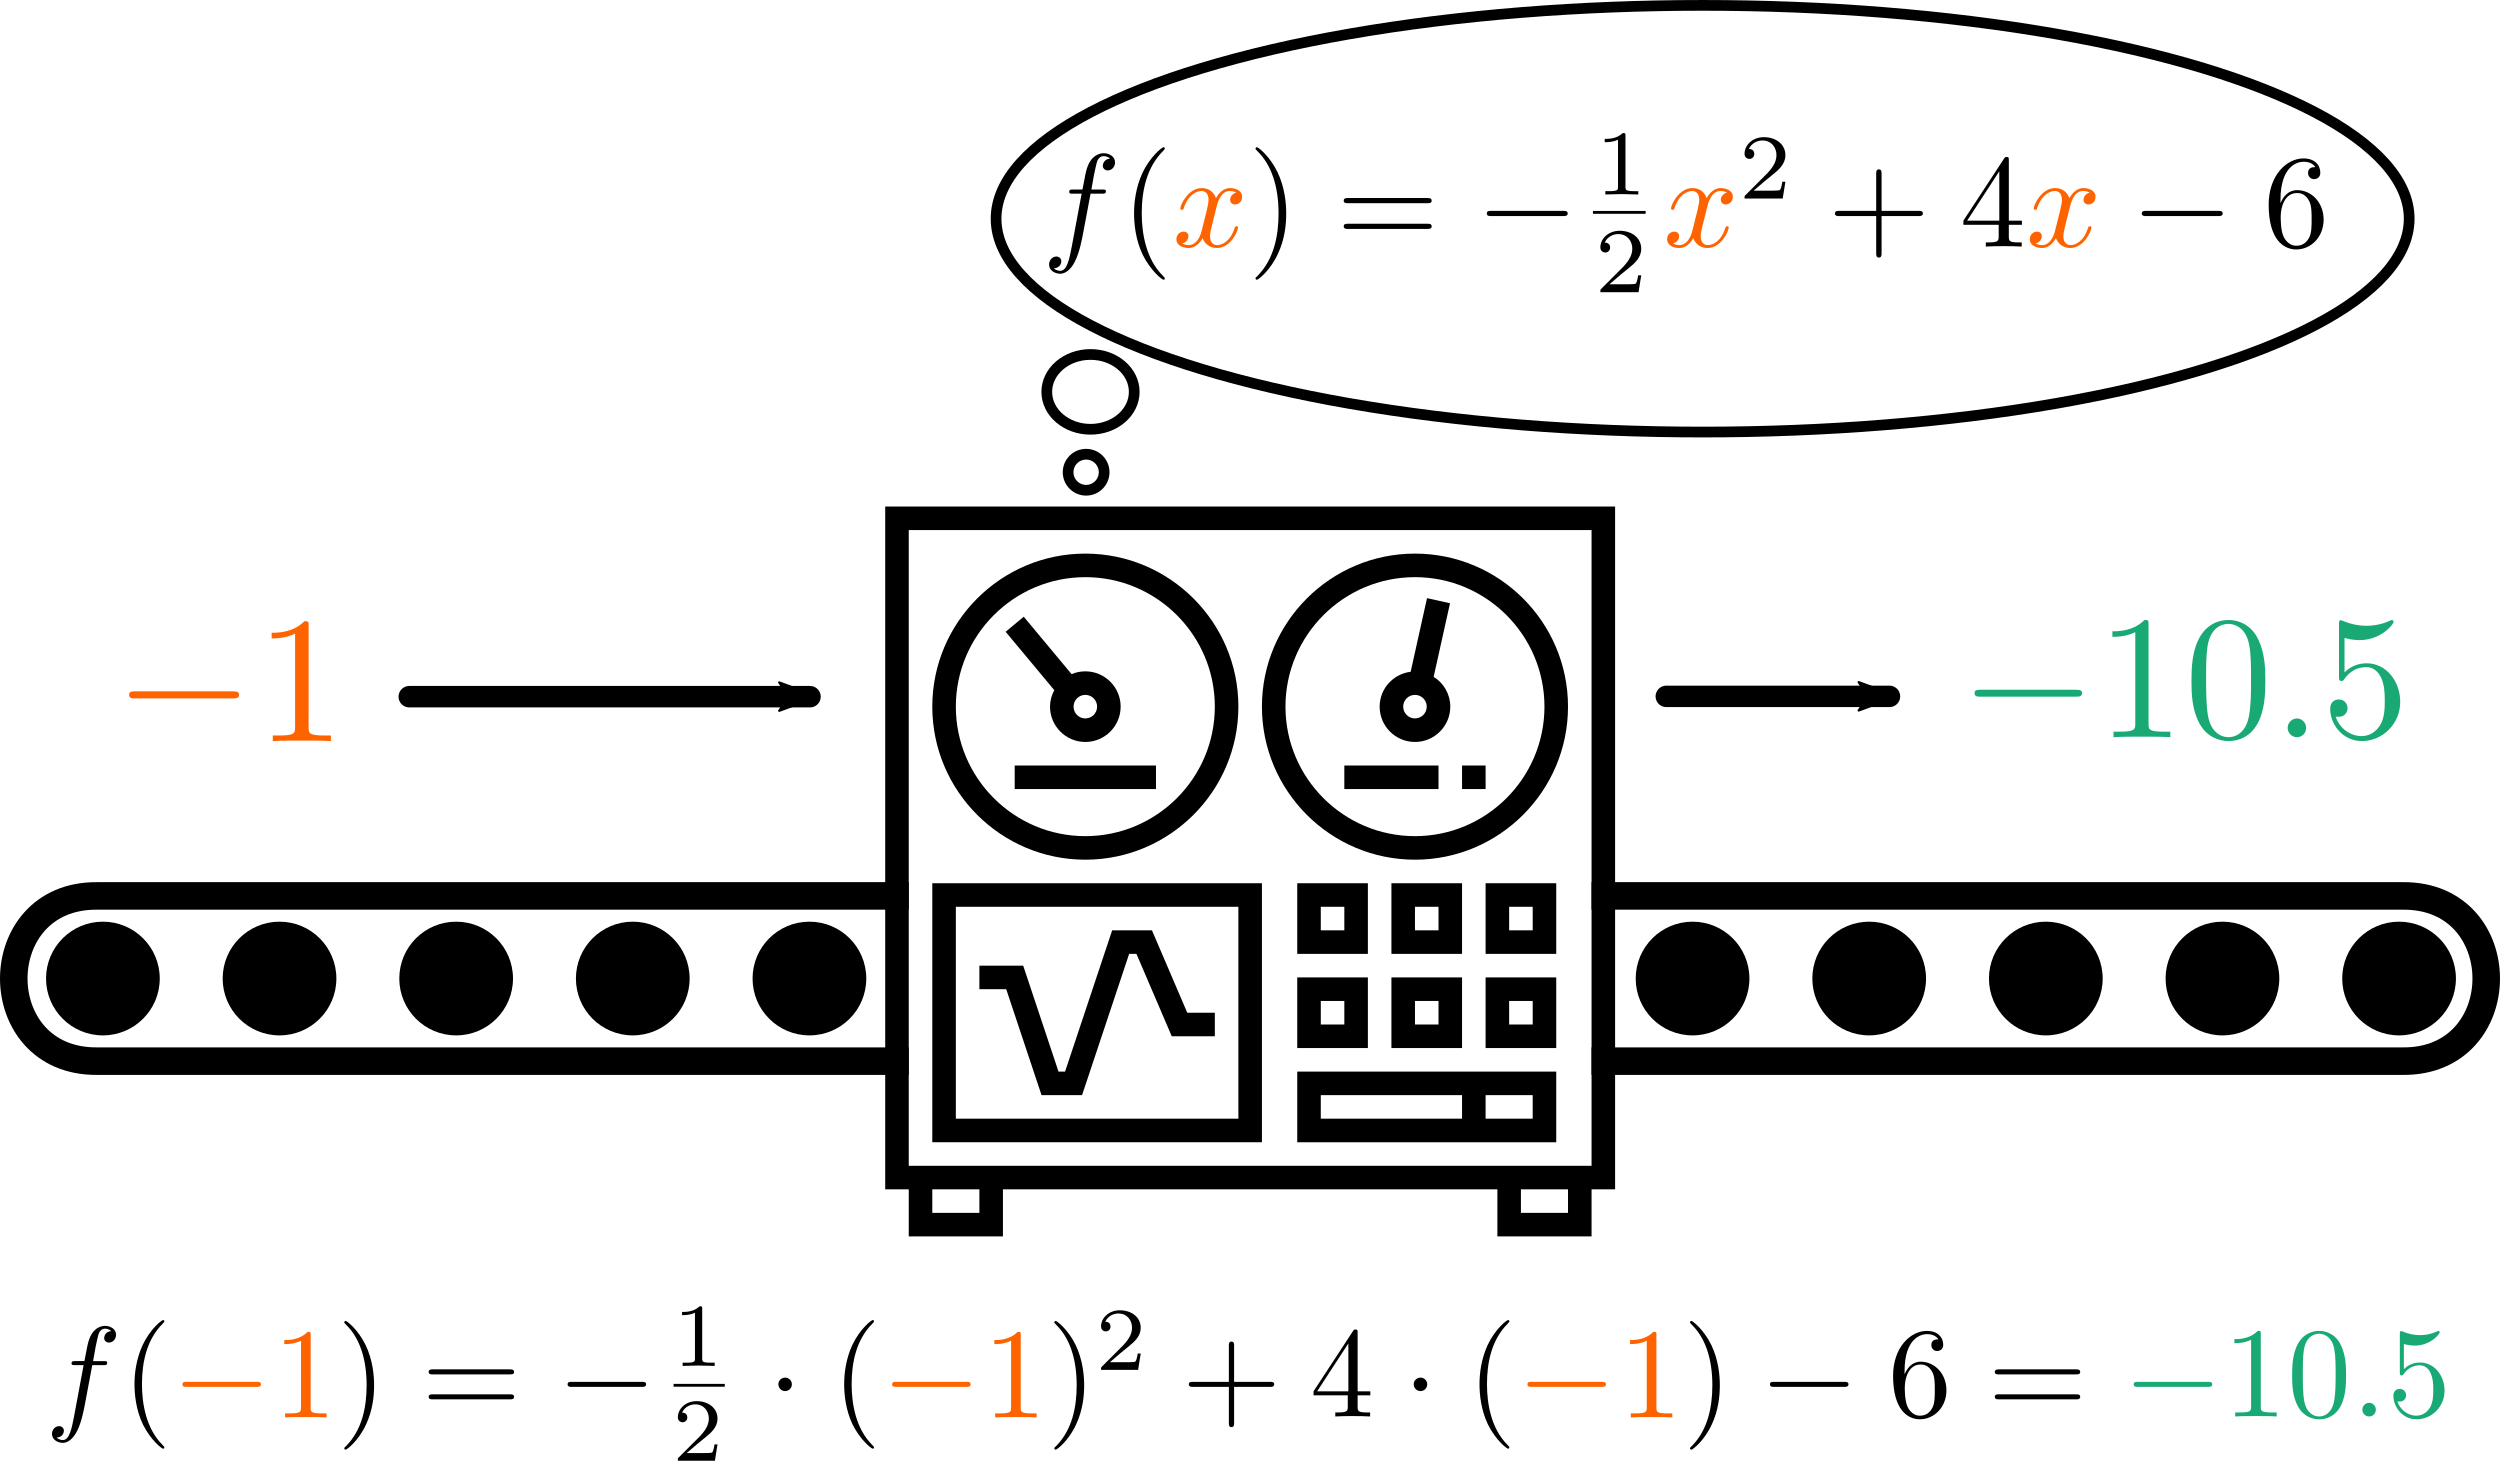 <?xml version="1.0" encoding="UTF-8" standalone="no"?>
<svg
   xmlns:dc="http://purl.org/dc/elements/1.1/"
   xmlns:cc="http://creativecommons.org/ns#"
   xmlns:rdf="http://www.w3.org/1999/02/22-rdf-syntax-ns#"
   xmlns:svg="http://www.w3.org/2000/svg"
   xmlns="http://www.w3.org/2000/svg"
   xmlns:sodipodi="http://sodipodi.sourceforge.net/DTD/sodipodi-0.dtd"
   xmlns:inkscape="http://www.inkscape.org/namespaces/inkscape"
   id="svg8"
   version="1.1"
   viewBox="0 0 123.381 72.139"
   height="72.139mm"
   width="123.381mm"
   sodipodi:docname="conveyor_functiewaarde.svg"
   inkscape:version="0.92.3 (unknown)">
  <sodipodi:namedview
     pagecolor="#ffffff"
     bordercolor="#666666"
     borderopacity="1"
     objecttolerance="10"
     gridtolerance="10"
     guidetolerance="10"
     inkscape:pageopacity="0"
     inkscape:pageshadow="2"
     inkscape:window-width="1920"
     inkscape:window-height="1053"
     id="namedview1186"
     showgrid="false"
     inkscape:zoom="1.9348681"
     inkscape:cx="264.40188"
     inkscape:cy="109.39713"
     inkscape:window-x="1600"
     inkscape:window-y="27"
     inkscape:window-maximized="1"
     inkscape:current-layer="svg8" />
  <defs
     id="defs2">
    <marker
       orient="auto"
       refY="0"
       refX="0"
       id="marker1181"
       style="overflow:visible">
      <path
         inkscape:connector-curvature="0"
         id="path1179"
         style="fill:#000000;fill-opacity:1;fill-rule:evenodd;stroke:#000000;stroke-width:0.625;stroke-linejoin:round;stroke-opacity:1"
         d="M 8.719,4.034 -2.207,0.016 8.719,-4.002 c -1.745,2.372 -1.735,5.617 -6e-7,8.035 z"
         transform="scale(-0.6)" />
    </marker>
    <marker
       orient="auto"
       refY="0"
       refX="0"
       id="Arrow2Send"
       style="overflow:visible">
      <path
         inkscape:connector-curvature="0"
         id="path896"
         style="fill:#000000;fill-opacity:1;fill-rule:evenodd;stroke:#000000;stroke-width:0.625;stroke-linejoin:round;stroke-opacity:1"
         d="M 8.719,4.034 -2.207,0.016 8.719,-4.002 c -1.745,2.372 -1.735,5.617 -6e-7,8.035 z"
         transform="matrix(-0.3,0,0,-0.3,0.69,0)" />
    </marker>
    <marker
       orient="auto"
       refY="0"
       refX="0"
       id="Arrow2Mend"
       style="overflow:visible">
      <path
         inkscape:connector-curvature="0"
         id="path890"
         style="fill:#000000;fill-opacity:1;fill-rule:evenodd;stroke:#000000;stroke-width:0.625;stroke-linejoin:round;stroke-opacity:1"
         d="M 8.719,4.034 -2.207,0.016 8.719,-4.002 c -1.745,2.372 -1.735,5.617 -6e-7,8.035 z"
         transform="scale(-0.6)" />
    </marker>
    <marker
       orient="auto"
       refY="0"
       refX="0"
       id="Arrow2Lend"
       style="overflow:visible">
      <path
         inkscape:connector-curvature="0"
         id="path884"
         style="fill:#000000;fill-opacity:1;fill-rule:evenodd;stroke:#000000;stroke-width:0.625;stroke-linejoin:round;stroke-opacity:1"
         d="M 8.719,4.034 -2.207,0.016 8.719,-4.002 c -1.745,2.372 -1.735,5.617 -6e-7,8.035 z"
         transform="matrix(-1.1,0,0,-1.1,-1.1,0)" />
    </marker>
    <marker
       orient="auto"
       refY="0"
       refX="0"
       id="marker1181-0"
       style="overflow:visible">
      <path
         inkscape:connector-curvature="0"
         id="path1179-7"
         style="fill:#000000;fill-opacity:1;fill-rule:evenodd;stroke:#000000;stroke-width:0.625;stroke-linejoin:round;stroke-opacity:1"
         d="M 8.719,4.034 -2.207,0.016 8.719,-4.002 c -1.745,2.372 -1.735,5.617 -6e-7,8.035 z"
         transform="scale(-0.6)" />
    </marker>
  </defs>
  <circle
     r="2.806"
     cy="48.293"
     cx="5.078"
     id="path20300"
     style="fill:#000000;stroke:none;stroke-width:1.058;stroke-linecap:round;stroke-miterlimit:4;stroke-dasharray:none" />
  <circle
     r="2.806"
     cy="48.293"
     cx="118.4"
     id="path20300-9"
     style="fill:#000000;stroke:none;stroke-width:1.058;stroke-linecap:round;stroke-miterlimit:4;stroke-dasharray:none" />
  <circle
     r="2.806"
     cy="48.293"
     cx="13.795"
     id="path20300-2"
     style="fill:#000000;stroke:none;stroke-width:1.058;stroke-linecap:round;stroke-miterlimit:4;stroke-dasharray:none" />
  <circle
     r="2.806"
     cy="48.293"
     cx="22.512"
     id="path20300-2-3"
     style="fill:#000000;stroke:none;stroke-width:1.058;stroke-linecap:round;stroke-miterlimit:4;stroke-dasharray:none" />
  <circle
     r="2.806"
     cy="48.293"
     cx="31.229"
     id="path20300-2-3-6"
     style="fill:#000000;stroke:none;stroke-width:1.058;stroke-linecap:round;stroke-miterlimit:4;stroke-dasharray:none" />
  <circle
     r="2.806"
     cy="48.293"
     cx="39.947"
     id="path20300-2-3-6-6"
     style="fill:#000000;stroke:none;stroke-width:1.058;stroke-linecap:round;stroke-miterlimit:4;stroke-dasharray:none" />
  <circle
     r="2.806"
     cy="48.293"
     cx="48.664"
     id="path20300-2-3-6-6-7"
     style="fill:#000000;stroke:none;stroke-width:1.058;stroke-linecap:round;stroke-miterlimit:4;stroke-dasharray:none" />
  <circle
     r="2.806"
     cy="48.293"
     cx="57.381"
     id="path20300-2-3-6-6-7-7"
     style="fill:#000000;stroke:none;stroke-width:1.058;stroke-linecap:round;stroke-miterlimit:4;stroke-dasharray:none" />
  <circle
     r="2.806"
     cy="48.293"
     cx="66.098"
     id="path20300-2-3-6-6-7-7-4"
     style="fill:#000000;stroke:none;stroke-width:1.058;stroke-linecap:round;stroke-miterlimit:4;stroke-dasharray:none" />
  <circle
     r="2.806"
     cy="48.293"
     cx="109.683"
     id="path20300-2-3-6-6-7-7-4-6"
     style="fill:#000000;stroke:none;stroke-width:1.058;stroke-linecap:round;stroke-miterlimit:4;stroke-dasharray:none" />
  <circle
     r="2.806"
     cy="48.293"
     cx="100.966"
     id="path20300-2-3-6-6-7-7-4-6-9"
     style="fill:#000000;stroke:none;stroke-width:1.058;stroke-linecap:round;stroke-miterlimit:4;stroke-dasharray:none" />
  <circle
     r="2.806"
     cy="48.293"
     cx="92.249"
     id="path20300-2-3-6-6-7-7-4-6-9-6"
     style="fill:#000000;stroke:none;stroke-width:1.058;stroke-linecap:round;stroke-miterlimit:4;stroke-dasharray:none" />
  <circle
     r="2.806"
     cy="48.293"
     cx="83.532"
     id="path20300-2-3-6-6-7-7-4-6-9-6-0"
     style="fill:#000000;stroke:none;stroke-width:1.058;stroke-linecap:round;stroke-miterlimit:4;stroke-dasharray:none" />
  <circle
     r="2.806"
     cy="48.293"
     cx="74.815"
     id="path20300-2-3-6-6-7-7-4-6-9-6-0-9"
     style="fill:#000000;stroke:none;stroke-width:1.058;stroke-linecap:round;stroke-miterlimit:4;stroke-dasharray:none" />
  <path
     inkscape:connector-curvature="0"
     id="path4893"
     d="m 4.793,44.216 c -5.484,-0.048 -5.484,8.202 0,8.154 H 118.588 c 5.484,0.048 5.484,-8.202 0,-8.154 z"
     style="color:#000000;font-style:normal;font-variant:normal;font-weight:normal;font-stretch:normal;font-size:medium;line-height:normal;font-family:sans-serif;font-variant-ligatures:normal;font-variant-position:normal;font-variant-caps:normal;font-variant-numeric:normal;font-variant-alternates:normal;font-feature-settings:normal;text-indent:0;text-align:start;text-decoration:none;text-decoration-line:none;text-decoration-style:solid;text-decoration-color:#000000;letter-spacing:normal;word-spacing:normal;text-transform:none;writing-mode:lr-tb;direction:ltr;text-orientation:mixed;dominant-baseline:auto;baseline-shift:baseline;text-anchor:start;white-space:normal;shape-padding:0;clip-rule:nonzero;display:inline;overflow:visible;visibility:visible;opacity:1;isolation:auto;mix-blend-mode:normal;color-interpolation:sRGB;color-interpolation-filters:linearRGB;solid-color:#000000;solid-opacity:1;vector-effect:none;fill:none;fill-opacity:1;fill-rule:nonzero;stroke:#000000;stroke-width:1.359;stroke-linecap:round;stroke-linejoin:miter;stroke-miterlimit:4;stroke-dasharray:none;stroke-dashoffset:0;stroke-opacity:1;color-rendering:auto;image-rendering:auto;shape-rendering:auto;text-rendering:auto;enable-background:accumulate" />
  <g
     id="g4789"
     style="fill:#000000"
     transform="matrix(0.581,0,0,0.581,43.106,24.417)">
    <rect
       y="3"
       x="3"
       height="54"
       width="58"
       id="rect4897"
       style="fill:#ffffff;stroke:none;stroke-width:2.945;stroke-linecap:round;stroke-miterlimit:4;stroke-dasharray:none" />
    <path
       inkscape:connector-curvature="0"
       d="M 63,1 H 1 v 58 h 2 v 4 h 8 v -4 h 42 v 4 h 8 v -4 h 2 z M 9,61 H 5 v -2 h 4 z m 50,0 h -4 v -2 h 4 z m 2,-4 H 3 V 3 h 58 z"
       id="path4755" />
    <path
       inkscape:connector-curvature="0"
       d="M 18,31 C 25.168,31 31,25.168 31,18 31,10.832 25.168,5 18,5 10.832,5 5,10.832 5,18 5,25.168 10.832,31 18,31 Z M 18,7 c 6.065,0 11,4.935 11,11 0,6.065 -4.935,11 -11,11 C 11.935,29 7,24.065 7,18 7,11.935 11.935,7 18,7 Z"
       id="path4757" />
    <path
       inkscape:connector-curvature="0"
       d="m 15,18 c 0,1.654 1.346,3 3,3 1.654,0 3,-1.346 3,-3 0,-1.654 -1.346,-3 -3,-3 -0.414,0 -0.808,0.084 -1.168,0.237 l -4.064,-4.877 -1.537,1.28 4.132,4.959 C 15.139,17.019 15,17.491 15,18 Z m 4,0 c 0,0.551 -0.448,1 -1,1 -0.552,0 -1,-0.449 -1,-1 0,-0.551 0.448,-1 1,-1 0.552,0 1,0.449 1,1 z"
       id="path4759" />
    <rect
       x="12"
       y="23"
       width="12"
       height="2"
       id="rect4761" />
    <path
       inkscape:connector-curvature="0"
       d="M 46,31 C 53.168,31 59,25.168 59,18 59,10.832 53.168,5 46,5 38.832,5 33,10.832 33,18 c 0,7.168 5.832,13 13,13 z M 46,7 c 6.065,0 11,4.935 11,11 0,6.065 -4.935,11 -11,11 C 39.935,29 35,24.065 35,18 35,11.935 39.935,7 46,7 Z"
       id="path4763" />
    <path
       inkscape:connector-curvature="0"
       d="m 46,21 c 1.654,0 3,-1.346 3,-3 0,-1.07 -0.567,-2.004 -1.412,-2.535 l 1.389,-6.248 -1.953,-0.434 -1.39,6.254 C 44.154,15.22 43,16.471 43,18 c 0,1.654 1.346,3 3,3 z m 0,-4 c 0.552,0 1,0.449 1,1 0,0.551 -0.448,1 -1,1 -0.552,0 -1,-0.449 -1,-1 0,-0.551 0.448,-1 1,-1 z"
       id="path4765" />
    <rect
       x="50"
       y="23"
       width="2"
       height="2"
       id="rect4767" />
    <rect
       x="40"
       y="23"
       width="8"
       height="2"
       id="rect4769" />
    <path
       inkscape:connector-curvature="0"
       d="M 33,33 H 5 V 55 H 33 Z M 31,53 H 7 V 35 h 24 z"
       id="path4771" />
    <polygon
       points="22.341,39 25.341,46 29,46 29,44 26.659,44 23.659,37 20.279,37 16.279,49 15.721,49 12.721,40 9,40 9,42 11.279,42 14.279,51 17.721,51 21.721,39 "
       id="polygon4773" />
    <path
       inkscape:connector-curvature="0"
       d="m 42,33 h -6 v 6 h 6 z m -2,4 h -2 v -2 h 2 z"
       id="path4775" />
    <path
       inkscape:connector-curvature="0"
       d="m 50,33 h -6 v 6 h 6 z m -2,4 h -2 v -2 h 2 z"
       id="path4777" />
    <path
       inkscape:connector-curvature="0"
       d="m 52,39 h 6 v -6 h -6 z m 2,-4 h 2 v 2 h -2 z"
       id="path4779" />
    <path
       inkscape:connector-curvature="0"
       d="m 36,47 h 6 v -6 h -6 z m 2,-4 h 2 v 2 h -2 z"
       id="path4781" />
    <path
       inkscape:connector-curvature="0"
       d="m 44,47 h 6 v -6 h -6 z m 2,-4 h 2 v 2 h -2 z"
       id="path4783" />
    <path
       inkscape:connector-curvature="0"
       d="m 52,47 h 6 v -6 h -6 z m 2,-4 h 2 v 2 h -2 z"
       id="path4785" />
    <path
       inkscape:connector-curvature="0"
       d="M 36,55 H 58 V 49 H 36 Z m 20,-2 h -4 v -2 h 4 z M 38,51 h 12 v 2 H 38 Z"
       id="path4787" />
  </g>
  <path
     inkscape:connector-curvature="0"
     id="path861"
     d="M 20.198,34.383 H 39.976"
     style="fill:none;stroke:#000000;stroke-width:1.058;stroke-linecap:round;stroke-linejoin:miter;stroke-miterlimit:4;stroke-dasharray:none;stroke-opacity:1;marker-end:url(#marker1181)" />
  <path
     inkscape:connector-curvature="0"
     id="path861-9"
     d="M 82.236,34.368 H 93.249"
     style="fill:none;stroke:#000000;stroke-width:1.058;stroke-linecap:round;stroke-linejoin:miter;stroke-miterlimit:4;stroke-dasharray:none;stroke-opacity:1;marker-end:url(#marker1181-0)" />
  <ellipse
     style="fill:none;fill-opacity:1;stroke:#000000;stroke-width:0.529;stroke-linecap:round;stroke-linejoin:round;stroke-miterlimit:4;stroke-dasharray:none;stroke-dashoffset:0;stroke-opacity:1"
     id="path1070"
     cx="84.029"
     cy="10.794"
     rx="34.87"
     ry="10.529" />
  <circle
     style="fill:none;fill-opacity:1;stroke:#000000;stroke-width:0.529;stroke-linecap:round;stroke-linejoin:round;stroke-miterlimit:4;stroke-dasharray:none;stroke-dashoffset:0;stroke-opacity:1"
     id="path1072"
     cx="53.603"
     cy="23.306"
     r="0.889" />
  <ellipse
     style="fill:none;fill-opacity:1;stroke:#000000;stroke-width:0.529;stroke-linecap:round;stroke-linejoin:round;stroke-miterlimit:4;stroke-dasharray:none;stroke-dashoffset:0;stroke-opacity:1"
     id="path1074"
     cx="53.819"
     cy="19.34"
     rx="2.158"
     ry="1.846" />
  <g
     style="stroke-width:0.74"
     transform="matrix(1.352,0,0,1.352,-21.668,-54.006)"
     id="g1578">
    <g
       transform="matrix(0.659,0,0,0.659,-84.283,-21.857)"
       id="g1274-1"
       style="fill:#ff6300;fill-opacity:1;stroke-width:0.396">
      <path
         id="path1272-8"
         transform="translate(158.537,134.765)"
         d="m 6.562,-2.297 c 0.172,0 0.359,0 0.359,-0.203 0,-0.188 -0.188,-0.188 -0.359,-0.188 H 1.172 c -0.172,0 -0.344,0 -0.344,0.188 0,0.203 0.172,0.203 0.344,0.203 z m 0,0"
         style="fill:#ff6300;fill-opacity:1;stroke:none;stroke-width:0"
         inkscape:connector-curvature="0" />
    </g>
    <path
       id="path1276-8"
       d="m 27.293,62.796 c 0,-0.165 0,-0.175 -0.155,-0.175 -0.412,0.422 -0.989,0.422 -1.195,0.422 v 0.206 c 0.134,0 0.515,0 0.855,-0.175 v 3.41 c 0,0.237 -0.021,0.309 -0.608,0.309 h -0.206 v 0.206 c 0.227,-0.021 0.793,-0.021 1.061,-0.021 0.258,0 0.834,0 1.061,0.021 v -0.206 h -0.206 c -0.598,0 -0.608,-0.072 -0.608,-0.309 z m 0,0"
       style="fill:#ff6300;fill-opacity:1;stroke:none;stroke-width:0"
       inkscape:connector-curvature="0" />
  </g>
  <g
     id="g4332"
     transform="translate(-2.872)">
    <g
       style="fill:#19a974;fill-opacity:1;stroke-width:0.143"
       id="g3838-4"
       transform="matrix(0.871,0,0,0.871,-163.62,-80.998)">
      <path
         inkscape:connector-curvature="0"
         style="fill:#19a974;fill-opacity:1;stroke:none;stroke-width:0"
         d="m 6.562,-2.297 c 0.172,0 0.359,0 0.359,-0.203 0,-0.188 -0.188,-0.188 -0.359,-0.188 H 1.172 c -0.172,0 -0.344,0 -0.344,0.188 0,0.203 0.172,0.203 0.344,0.203 z m 0,0"
         transform="translate(302.203,134.765)"
         id="path3836-3" />
    </g>
    <g
       style="fill:#19a974;fill-opacity:1;stroke-width:0.143"
       id="g3844-1"
       transform="matrix(0.871,0,0,0.871,-163.62,-80.998)">
      <path
         inkscape:connector-curvature="0"
         style="fill:#19a974;fill-opacity:1;stroke:none;stroke-width:0"
         d="m 2.938,-6.375 c 0,-0.25 0,-0.266 -0.234,-0.266 C 2.078,-6 1.203,-6 0.891,-6 v 0.312 c 0.203,0 0.781,0 1.297,-0.266 v 5.172 c 0,0.359 -0.031,0.469 -0.922,0.469 h -0.312 V 0 c 0.344,-0.031 1.203,-0.031 1.609,-0.031 0.391,0 1.266,0 1.609,0.031 v -0.312 h -0.312 c -0.906,0 -0.922,-0.109 -0.922,-0.469 z m 0,0"
         transform="translate(309.952,134.765)"
         id="path3840-9" />
      <path
         inkscape:connector-curvature="0"
         style="fill:#19a974;fill-opacity:1;stroke:none;stroke-width:0"
         d="m 4.578,-3.188 c 0,-0.797 -0.047,-1.594 -0.391,-2.328 -0.453,-0.969 -1.281,-1.125 -1.688,-1.125 -0.609,0 -1.328,0.266 -1.75,1.188 -0.312,0.688 -0.359,1.469 -0.359,2.266 0,0.75 0.031,1.641 0.453,2.406 0.422,0.797 1.156,1 1.641,1 0.531,0 1.297,-0.203 1.734,-1.156 0.312,-0.688 0.359,-1.469 0.359,-2.25 z M 2.484,0 C 2.094,0 1.5,-0.25 1.328,-1.203 1.219,-1.797 1.219,-2.719 1.219,-3.312 c 0,-0.641 0,-1.297 0.078,-1.828 0.188,-1.188 0.938,-1.281 1.188,-1.281 0.328,0 0.984,0.188 1.172,1.172 0.109,0.562 0.109,1.312 0.109,1.938 0,0.75 0,1.422 -0.109,2.062 C 3.5,-0.297 2.938,0 2.484,0 Z m 0,0"
         transform="translate(314.933,134.765)"
         id="path3842-1" />
    </g>
    <g
       style="fill:#19a974;fill-opacity:1;stroke-width:0.143"
       id="g3848-0"
       transform="matrix(0.871,0,0,0.871,-163.62,-80.998)">
      <path
         inkscape:connector-curvature="0"
         style="fill:#19a974;fill-opacity:1;stroke:none;stroke-width:0"
         d="m 1.906,-0.531 c 0,-0.281 -0.234,-0.531 -0.516,-0.531 -0.297,0 -0.531,0.25 -0.531,0.531 C 0.859,-0.234 1.094,0 1.391,0 1.672,0 1.906,-0.234 1.906,-0.531 Z m 0,0"
         transform="translate(319.915,134.765)"
         id="path3846-9" />
    </g>
    <g
       style="fill:#19a974;fill-opacity:1;stroke-width:0.143"
       id="g3852-4"
       transform="matrix(0.871,0,0,0.871,-163.62,-80.998)">
      <path
         inkscape:connector-curvature="0"
         style="fill:#19a974;fill-opacity:1;stroke:none;stroke-width:0"
         d="m 4.469,-2 c 0,-1.188 -0.812,-2.188 -1.891,-2.188 -0.469,0 -0.906,0.156 -1.266,0.516 V -5.625 c 0.203,0.062 0.531,0.125 0.844,0.125 1.234,0 1.938,-0.906 1.938,-1.031 0,-0.062 -0.031,-0.109 -0.109,-0.109 0,0 -0.031,0 -0.078,0.031 C 3.703,-6.516 3.219,-6.312 2.547,-6.312 2.156,-6.312 1.688,-6.391 1.219,-6.594 1.141,-6.625 1.125,-6.625 1.109,-6.625 1,-6.625 1,-6.547 1,-6.391 V -3.438 c 0,0.172 0,0.25 0.141,0.25 0.078,0 0.094,-0.016 0.141,-0.078 C 1.391,-3.422 1.75,-3.969 2.562,-3.969 c 0.516,0 0.766,0.453 0.844,0.641 0.156,0.375 0.188,0.75 0.188,1.25 0,0.359 0,0.953 -0.25,1.375 C 3.109,-0.312 2.734,-0.062 2.281,-0.062 c -0.719,0 -1.297,-0.531 -1.469,-1.109 0.031,0 0.062,0.016 0.172,0.016 0.328,0 0.5,-0.25 0.5,-0.484 0,-0.25 -0.172,-0.5 -0.5,-0.5 C 0.844,-2.141 0.5,-2.062 0.5,-1.609 0.5,-0.75 1.188,0.219 2.297,0.219 3.453,0.219 4.469,-0.734 4.469,-2 Z m 0,0"
         transform="translate(322.682,134.765)"
         id="path3850-5" />
    </g>
  </g>
  <g
     id="g5930"
     transform="matrix(1.856,0,0,1.856,36.665,1.877)"
     style="stroke-width:0.539">
    <g
       transform="matrix(0.353,0,0,0.353,-44.542,-42.027)"
       id="g4853"
       style="fill:#000000;fill-opacity:1;stroke-width:0.539">
      <path
         id="path4851"
         transform="translate(148.712,134.765)"
         d="m 3.656,-3.984 h 0.859 c 0.203,0 0.297,0 0.297,-0.203 0,-0.109 -0.094,-0.109 -0.266,-0.109 H 3.719 L 3.922,-5.438 c 0.047,-0.203 0.188,-0.906 0.25,-1.031 0.078,-0.188 0.25,-0.344 0.469,-0.344 0.031,0 0.297,0 0.484,0.188 -0.438,0.031 -0.547,0.391 -0.547,0.531 0,0.234 0.188,0.359 0.375,0.359 C 5.219,-5.734 5.5,-5.969 5.5,-6.344 c 0,-0.453 -0.453,-0.688 -0.859,-0.688 -0.344,0 -0.969,0.188 -1.266,1.172 -0.062,0.203 -0.094,0.312 -0.328,1.562 h -0.688 c -0.203,0 -0.312,0 -0.312,0.188 0,0.125 0.094,0.125 0.281,0.125 h 0.656 L 2.25,-0.047 c -0.188,0.969 -0.359,1.875 -0.875,1.875 -0.047,0 -0.281,0 -0.484,-0.188 C 1.359,1.609 1.453,1.25 1.453,1.109 1.453,0.875 1.266,0.75 1.078,0.75 0.812,0.75 0.531,0.984 0.531,1.359 c 0,0.438 0.438,0.688 0.844,0.688 0.547,0 0.953,-0.594 1.125,-0.969 0.328,-0.625 0.547,-1.828 0.562,-1.906 z m 0,0"
         style="stroke:none;stroke-width:0"
         inkscape:connector-curvature="0" />
    </g>
    <g
       transform="matrix(0.353,0,0,0.353,-44.542,-42.027)"
       id="g4857"
       style="fill:#000000;fill-opacity:1;stroke-width:0.539">
      <path
         id="path4855"
         transform="translate(154.662,134.765)"
         d="m 3.297,2.391 c 0,-0.031 0,-0.047 -0.172,-0.219 C 1.891,0.922 1.562,-0.969 1.562,-2.5 c 0,-1.734 0.375,-3.469 1.609,-4.703 0.125,-0.125 0.125,-0.141 0.125,-0.172 0,-0.078 -0.031,-0.109 -0.094,-0.109 -0.109,0 -1,0.688 -1.594,1.953 -0.5,1.094 -0.625,2.203 -0.625,3.031 0,0.781 0.109,1.984 0.656,3.125 C 2.25,1.844 3.094,2.5 3.203,2.5 c 0.062,0 0.094,-0.031 0.094,-0.109 z m 0,0"
         style="stroke:none;stroke-width:0"
         inkscape:connector-curvature="0" />
    </g>
    <g
       transform="matrix(0.353,0,0,0.353,-44.542,-42.027)"
       id="g4861"
       style="fill:#ff6300;fill-opacity:1;stroke-width:0.539">
      <path
         id="path4859"
         transform="translate(158.537,134.765)"
         d="M 3.328,-3.016 C 3.391,-3.266 3.625,-4.188 4.312,-4.188 c 0.047,0 0.297,0 0.5,0.125 C 4.531,-4 4.344,-3.766 4.344,-3.516 c 0,0.156 0.109,0.344 0.375,0.344 0.219,0 0.531,-0.172 0.531,-0.578 0,-0.516 -0.578,-0.656 -0.922,-0.656 -0.578,0 -0.922,0.531 -1.047,0.75 -0.25,-0.656 -0.781,-0.75 -1.078,-0.75 -1.031,0 -1.609,1.281 -1.609,1.531 0,0.109 0.109,0.109 0.125,0.109 0.078,0 0.109,-0.031 0.125,-0.109 0.344,-1.062 1,-1.312 1.344,-1.312 0.188,0 0.531,0.094 0.531,0.672 0,0.312 -0.172,0.969 -0.531,2.375 -0.156,0.609 -0.516,1.031 -0.953,1.031 -0.062,0 -0.281,0 -0.5,-0.125 0.25,-0.062 0.469,-0.266 0.469,-0.547 0,-0.266 -0.219,-0.344 -0.359,-0.344 -0.312,0 -0.547,0.25 -0.547,0.578 0,0.453 0.484,0.656 0.922,0.656 0.672,0 1.031,-0.703 1.047,-0.75 0.125,0.359 0.484,0.75 1.078,0.75 1.031,0 1.594,-1.281 1.594,-1.531 0,-0.109 -0.078,-0.109 -0.109,-0.109 -0.094,0 -0.109,0.047 -0.141,0.109 -0.328,1.078 -1,1.312 -1.312,1.312 -0.391,0 -0.547,-0.312 -0.547,-0.656 0,-0.219 0.047,-0.438 0.156,-0.875 z m 0,0"
         style="fill:#ff6300;fill-opacity:1;stroke:none;stroke-width:0"
         inkscape:connector-curvature="0" />
    </g>
    <g
       transform="matrix(0.353,0,0,0.353,-44.542,-42.027)"
       id="g4865"
       style="fill:#000000;fill-opacity:1;stroke-width:0.539">
      <path
         id="path4863"
         transform="translate(164.231,134.765)"
         d="m 2.875,-2.5 c 0,-0.766 -0.109,-1.969 -0.656,-3.109 -0.594,-1.219 -1.453,-1.875 -1.547,-1.875 -0.062,0 -0.109,0.047 -0.109,0.109 0,0.031 0,0.047 0.188,0.234 0.984,0.984 1.547,2.562 1.547,4.641 0,1.719 -0.359,3.469 -1.594,4.719 C 0.562,2.344 0.562,2.359 0.562,2.391 0.562,2.453 0.609,2.5 0.672,2.5 0.766,2.5 1.672,1.812 2.25,0.547 2.766,-0.547 2.875,-1.656 2.875,-2.5 Z m 0,0"
         style="stroke:none;stroke-width:0"
         inkscape:connector-curvature="0" />
    </g>
    <g
       transform="matrix(0.353,0,0,0.353,-44.542,-42.027)"
       id="g4869"
       style="fill:#000000;fill-opacity:1;stroke-width:0.539">
      <path
         id="path4867"
         transform="translate(170.875,134.765)"
         d="m 6.844,-3.266 c 0.156,0 0.344,0 0.344,-0.188 C 7.188,-3.656 7,-3.656 6.859,-3.656 h -5.969 c -0.141,0 -0.328,0 -0.328,0.203 0,0.188 0.188,0.188 0.328,0.188 z m 0.016,1.938 c 0.141,0 0.328,0 0.328,-0.203 0,-0.188 -0.188,-0.188 -0.344,-0.188 H 0.891 c -0.141,0 -0.328,0 -0.328,0.188 0,0.203 0.188,0.203 0.328,0.203 z m 0,0"
         style="stroke:none;stroke-width:0"
         inkscape:connector-curvature="0" />
    </g>
    <g
       transform="matrix(0.353,0,0,0.353,-44.542,-42.027)"
       id="g4873"
       style="fill:#000000;fill-opacity:1;stroke-width:0.539">
      <path
         id="path4871"
         transform="translate(181.388,134.765)"
         d="m 6.562,-2.297 c 0.172,0 0.359,0 0.359,-0.203 0,-0.188 -0.188,-0.188 -0.359,-0.188 H 1.172 c -0.172,0 -0.344,0 -0.344,0.188 0,0.203 0.172,0.203 0.344,0.203 z m 0,0"
         style="stroke:none;stroke-width:0"
         inkscape:connector-curvature="0" />
    </g>
    <g
       transform="matrix(0.353,0,0,0.353,-44.542,-42.027)"
       id="g4877"
       style="fill:#000000;fill-opacity:1;stroke-width:0.539">
      <path
         id="path4875"
         transform="translate(190.333,130.842)"
         d="m 2.328,-4.438 c 0,-0.188 0,-0.188 -0.203,-0.188 -0.453,0.438 -1.078,0.438 -1.359,0.438 v 0.25 c 0.156,0 0.625,0 1,-0.188 v 3.547 c 0,0.234 0,0.328 -0.688,0.328 H 0.812 V 0 c 0.125,0 0.984,-0.031 1.234,-0.031 0.219,0 1.094,0.031 1.25,0.031 V -0.25 H 3.031 c -0.703,0 -0.703,-0.094 -0.703,-0.328 z m 0,0"
         style="stroke:none;stroke-width:0"
         inkscape:connector-curvature="0" />
    </g>
    <path
       id="path4879"
       d="m 22.603,4.636 h 1.401"
       style="fill:none;stroke:#000000;stroke-width:0.076;stroke-linecap:butt;stroke-linejoin:miter;stroke-miterlimit:10;stroke-opacity:1"
       inkscape:connector-curvature="0" />
    <g
       transform="matrix(0.353,0,0,0.353,-44.542,-42.027)"
       id="g4883"
       style="fill:#000000;fill-opacity:1;stroke-width:0.539">
      <path
         id="path4881"
         transform="translate(190.333,138.2)"
         d="M 3.516,-1.266 H 3.281 c -0.016,0.156 -0.094,0.562 -0.188,0.625 C 3.047,-0.594 2.516,-0.594 2.406,-0.594 H 1.125 c 0.734,-0.641 0.984,-0.844 1.391,-1.172 0.516,-0.406 1,-0.844 1,-1.5 0,-0.844 -0.734,-1.359 -1.625,-1.359 -0.859,0 -1.453,0.609 -1.453,1.25 0,0.344 0.297,0.391 0.375,0.391 0.156,0 0.359,-0.125 0.359,-0.375 0,-0.125 -0.047,-0.375 -0.406,-0.375 C 0.984,-4.219 1.453,-4.375 1.781,-4.375 c 0.703,0 1.062,0.547 1.062,1.109 0,0.609 -0.438,1.078 -0.656,1.328 L 0.516,-0.266 C 0.438,-0.203 0.438,-0.188 0.438,0 h 2.875 z m 0,0"
         style="stroke:none;stroke-width:0"
         inkscape:connector-curvature="0" />
    </g>
    <g
       transform="matrix(0.353,0,0,0.353,-44.542,-42.027)"
       id="g4887"
       style="fill:#ff6300;fill-opacity:1;stroke-width:0.539">
      <path
         id="path4885"
         transform="translate(195.499,134.765)"
         d="M 3.328,-3.016 C 3.391,-3.266 3.625,-4.188 4.312,-4.188 c 0.047,0 0.297,0 0.5,0.125 C 4.531,-4 4.344,-3.766 4.344,-3.516 c 0,0.156 0.109,0.344 0.375,0.344 0.219,0 0.531,-0.172 0.531,-0.578 0,-0.516 -0.578,-0.656 -0.922,-0.656 -0.578,0 -0.922,0.531 -1.047,0.75 -0.25,-0.656 -0.781,-0.75 -1.078,-0.75 -1.031,0 -1.609,1.281 -1.609,1.531 0,0.109 0.109,0.109 0.125,0.109 0.078,0 0.109,-0.031 0.125,-0.109 0.344,-1.062 1,-1.312 1.344,-1.312 0.188,0 0.531,0.094 0.531,0.672 0,0.312 -0.172,0.969 -0.531,2.375 -0.156,0.609 -0.516,1.031 -0.953,1.031 -0.062,0 -0.281,0 -0.5,-0.125 0.25,-0.062 0.469,-0.266 0.469,-0.547 0,-0.266 -0.219,-0.344 -0.359,-0.344 -0.312,0 -0.547,0.25 -0.547,0.578 0,0.453 0.484,0.656 0.922,0.656 0.672,0 1.031,-0.703 1.047,-0.75 0.125,0.359 0.484,0.75 1.078,0.75 1.031,0 1.594,-1.281 1.594,-1.531 0,-0.109 -0.078,-0.109 -0.109,-0.109 -0.094,0 -0.109,0.047 -0.141,0.109 -0.328,1.078 -1,1.312 -1.312,1.312 -0.391,0 -0.547,-0.312 -0.547,-0.656 0,-0.219 0.047,-0.438 0.156,-0.875 z m 0,0"
         style="fill:#ff6300;fill-opacity:1;stroke:none;stroke-width:0"
         inkscape:connector-curvature="0" />
    </g>
    <g
       transform="matrix(0.353,0,0,0.353,-44.542,-42.027)"
       id="g4891"
       style="fill:#000000;fill-opacity:1;stroke-width:0.539">
      <path
         id="path4889"
         transform="translate(201.193,131.149)"
         d="M 3.516,-1.266 H 3.281 c -0.016,0.156 -0.094,0.562 -0.188,0.625 C 3.047,-0.594 2.516,-0.594 2.406,-0.594 H 1.125 c 0.734,-0.641 0.984,-0.844 1.391,-1.172 0.516,-0.406 1,-0.844 1,-1.5 0,-0.844 -0.734,-1.359 -1.625,-1.359 -0.859,0 -1.453,0.609 -1.453,1.25 0,0.344 0.297,0.391 0.375,0.391 0.156,0 0.359,-0.125 0.359,-0.375 0,-0.125 -0.047,-0.375 -0.406,-0.375 C 0.984,-4.219 1.453,-4.375 1.781,-4.375 c 0.703,0 1.062,0.547 1.062,1.109 0,0.609 -0.438,1.078 -0.656,1.328 L 0.516,-0.266 C 0.438,-0.203 0.438,-0.188 0.438,0 h 2.875 z m 0,0"
         style="stroke:none;stroke-width:0"
         inkscape:connector-curvature="0" />
    </g>
    <g
       transform="matrix(0.353,0,0,0.353,-44.542,-42.027)"
       id="g4896"
       style="fill:#000000;fill-opacity:1;stroke-width:0.539">
      <path
         id="path4894"
         transform="translate(207.876,134.765)"
         d="m 4.078,-2.297 h 2.781 C 7,-2.297 7.188,-2.297 7.188,-2.5 7.188,-2.688 7,-2.688 6.859,-2.688 h -2.781 v -2.797 c 0,-0.141 0,-0.328 -0.203,-0.328 -0.203,0 -0.203,0.188 -0.203,0.328 V -2.688 h -2.781 c -0.141,0 -0.328,0 -0.328,0.188 0,0.203 0.188,0.203 0.328,0.203 h 2.781 V 0.5 c 0,0.141 0,0.328 0.203,0.328 0.203,0 0.203,-0.188 0.203,-0.328 z m 0,0"
         style="stroke:none;stroke-width:0"
         inkscape:connector-curvature="0" />
    </g>
    <g
       transform="matrix(0.353,0,0,0.353,-44.542,-42.027)"
       id="g4900"
       style="fill:#000000;fill-opacity:1;stroke-width:0.539">
      <path
         id="path4898"
         transform="translate(217.837,134.765)"
         d="m 2.938,-1.641 v 0.859 c 0,0.359 -0.031,0.469 -0.766,0.469 H 1.969 V 0 C 2.375,-0.031 2.891,-0.031 3.312,-0.031 c 0.422,0 0.938,0 1.359,0.031 v -0.312 h -0.219 c -0.734,0 -0.75,-0.109 -0.75,-0.469 V -1.641 H 4.688 v -0.312 H 3.703 v -4.531 c 0,-0.203 0,-0.266 -0.172,-0.266 -0.078,0 -0.109,0 -0.188,0.125 l -3.062,4.672 v 0.312 z m 0.047,-0.312 H 0.562 l 2.422,-3.719 z m 0,0"
         style="stroke:none;stroke-width:0"
         inkscape:connector-curvature="0" />
    </g>
    <g
       transform="matrix(0.353,0,0,0.353,-44.542,-42.027)"
       id="g4904"
       style="fill:#ff6300;fill-opacity:1;stroke-width:0.539">
      <path
         id="path4902"
         transform="translate(222.82,134.765)"
         d="M 3.328,-3.016 C 3.391,-3.266 3.625,-4.188 4.312,-4.188 c 0.047,0 0.297,0 0.5,0.125 C 4.531,-4 4.344,-3.766 4.344,-3.516 c 0,0.156 0.109,0.344 0.375,0.344 0.219,0 0.531,-0.172 0.531,-0.578 0,-0.516 -0.578,-0.656 -0.922,-0.656 -0.578,0 -0.922,0.531 -1.047,0.75 -0.25,-0.656 -0.781,-0.75 -1.078,-0.75 -1.031,0 -1.609,1.281 -1.609,1.531 0,0.109 0.109,0.109 0.125,0.109 0.078,0 0.109,-0.031 0.125,-0.109 0.344,-1.062 1,-1.312 1.344,-1.312 0.188,0 0.531,0.094 0.531,0.672 0,0.312 -0.172,0.969 -0.531,2.375 -0.156,0.609 -0.516,1.031 -0.953,1.031 -0.062,0 -0.281,0 -0.5,-0.125 0.25,-0.062 0.469,-0.266 0.469,-0.547 0,-0.266 -0.219,-0.344 -0.359,-0.344 -0.312,0 -0.547,0.25 -0.547,0.578 0,0.453 0.484,0.656 0.922,0.656 0.672,0 1.031,-0.703 1.047,-0.75 0.125,0.359 0.484,0.75 1.078,0.75 1.031,0 1.594,-1.281 1.594,-1.531 0,-0.109 -0.078,-0.109 -0.109,-0.109 -0.094,0 -0.109,0.047 -0.141,0.109 -0.328,1.078 -1,1.312 -1.312,1.312 -0.391,0 -0.547,-0.312 -0.547,-0.656 0,-0.219 0.047,-0.438 0.156,-0.875 z m 0,0"
         style="fill:#ff6300;fill-opacity:1;stroke:none;stroke-width:0"
         inkscape:connector-curvature="0" />
    </g>
    <g
       transform="matrix(0.353,0,0,0.353,-44.542,-42.027)"
       id="g4908"
       style="fill:#000000;fill-opacity:1;stroke-width:0.539">
      <path
         id="path4906"
         transform="translate(230.728,134.765)"
         d="m 6.562,-2.297 c 0.172,0 0.359,0 0.359,-0.203 0,-0.188 -0.188,-0.188 -0.359,-0.188 H 1.172 c -0.172,0 -0.344,0 -0.344,0.188 0,0.203 0.172,0.203 0.344,0.203 z m 0,0"
         style="stroke:none;stroke-width:0"
         inkscape:connector-curvature="0" />
    </g>
    <g
       transform="matrix(0.353,0,0,0.353,-44.542,-42.027)"
       id="g4912"
       style="fill:#000000;fill-opacity:1;stroke-width:0.539">
      <path
         id="path4910"
         transform="translate(240.691,134.765)"
         d="m 1.312,-3.266 v -0.25 c 0,-2.516 1.234,-2.875 1.75,-2.875 0.234,0 0.656,0.062 0.875,0.406 -0.156,0 -0.547,0 -0.547,0.438 0,0.312 0.234,0.469 0.453,0.469 0.156,0 0.469,-0.094 0.469,-0.484 0,-0.594 -0.438,-1.078 -1.266,-1.078 -1.281,0 -2.625,1.281 -2.625,3.484 0,2.672 1.156,3.375 2.078,3.375 1.109,0 2.062,-0.938 2.062,-2.25 0,-1.266 -0.891,-2.219 -2,-2.219 -0.672,0 -1.047,0.5 -1.25,0.984 z M 2.5,-0.062 c -0.625,0 -0.922,-0.594 -0.984,-0.75 -0.188,-0.469 -0.188,-1.266 -0.188,-1.438 0,-0.781 0.328,-1.781 1.219,-1.781 0.172,0 0.625,0 0.938,0.625 0.172,0.359 0.172,0.875 0.172,1.359 0,0.484 0,0.984 -0.172,1.344 C 3.188,-0.109 2.734,-0.062 2.5,-0.062 Z m 0,0"
         style="stroke:none;stroke-width:0"
         inkscape:connector-curvature="0" />
    </g>
  </g>
  <g
     id="g5834"
     transform="translate(0.615,-5.832)">
    <g
       transform="matrix(0.636,0,0,0.636,-92.967,-9.972)"
       style="fill:#000000;fill-opacity:1;stroke-width:0.554"
       id="g5296">
      <path
         inkscape:connector-curvature="0"
         style="stroke:none;stroke-width:0"
         d="m 3.656,-3.984 h 0.859 c 0.203,0 0.297,0 0.297,-0.203 0,-0.109 -0.094,-0.109 -0.266,-0.109 H 3.719 L 3.922,-5.438 c 0.047,-0.203 0.188,-0.906 0.25,-1.031 0.078,-0.188 0.25,-0.344 0.469,-0.344 0.031,0 0.297,0 0.484,0.188 -0.438,0.031 -0.547,0.391 -0.547,0.531 0,0.234 0.188,0.359 0.375,0.359 C 5.219,-5.734 5.5,-5.969 5.5,-6.344 c 0,-0.453 -0.453,-0.688 -0.859,-0.688 -0.344,0 -0.969,0.188 -1.266,1.172 -0.062,0.203 -0.094,0.312 -0.328,1.562 h -0.688 c -0.203,0 -0.312,0 -0.312,0.188 0,0.125 0.094,0.125 0.281,0.125 h 0.656 L 2.25,-0.047 c -0.188,0.969 -0.359,1.875 -0.875,1.875 -0.047,0 -0.281,0 -0.484,-0.188 C 1.359,1.609 1.453,1.25 1.453,1.109 1.453,0.875 1.266,0.75 1.078,0.75 0.812,0.75 0.531,0.984 0.531,1.359 c 0,0.438 0.438,0.688 0.844,0.688 0.547,0 0.953,-0.594 1.125,-0.969 0.328,-0.625 0.547,-1.828 0.562,-1.906 z m 0,0"
         transform="translate(148.712,134.765)"
         id="path5294" />
    </g>
    <g
       transform="matrix(0.636,0,0,0.636,-92.967,-9.972)"
       style="fill:#000000;fill-opacity:1;stroke-width:0.554"
       id="g5300">
      <path
         inkscape:connector-curvature="0"
         style="stroke:none;stroke-width:0"
         d="m 3.297,2.391 c 0,-0.031 0,-0.047 -0.172,-0.219 C 1.891,0.922 1.562,-0.969 1.562,-2.5 c 0,-1.734 0.375,-3.469 1.609,-4.703 0.125,-0.125 0.125,-0.141 0.125,-0.172 0,-0.078 -0.031,-0.109 -0.094,-0.109 -0.109,0 -1,0.688 -1.594,1.953 -0.5,1.094 -0.625,2.203 -0.625,3.031 0,0.781 0.109,1.984 0.656,3.125 C 2.25,1.844 3.094,2.5 3.203,2.5 c 0.062,0 0.094,-0.031 0.094,-0.109 z m 0,0"
         transform="translate(154.662,134.765)"
         id="path5298" />
    </g>
    <g
       transform="matrix(0.636,0,0,0.636,-92.967,-9.972)"
       style="fill:#ff6300;fill-opacity:1;stroke-width:0.554"
       id="g5304">
      <path
         inkscape:connector-curvature="0"
         style="fill:#ff6300;fill-opacity:1;stroke:none;stroke-width:0"
         d="m 6.562,-2.297 c 0.172,0 0.359,0 0.359,-0.203 0,-0.188 -0.188,-0.188 -0.359,-0.188 H 1.172 c -0.172,0 -0.344,0 -0.344,0.188 0,0.203 0.172,0.203 0.344,0.203 z m 0,0"
         transform="translate(158.537,134.765)"
         id="path5302" />
    </g>
    <path
       id="path5306"
       d="m 14.718,71.729 c 0,-0.159 0,-0.169 -0.149,-0.169 -0.398,0.408 -0.955,0.408 -1.153,0.408 v 0.199 c 0.129,0 0.497,0 0.825,-0.169 v 3.291 c 0,0.229 -0.02,0.298 -0.587,0.298 h -0.199 v 0.199 c 0.219,-0.02 0.766,-0.02 1.024,-0.02 0.249,0 0.805,0 1.024,0.02 v -0.199 h -0.199 c -0.577,0 -0.587,-0.07 -0.587,-0.298 z m 0,0"
       style="fill:#ff6300;fill-opacity:1;stroke:none;stroke-width:0"
       inkscape:connector-curvature="0" />
    <path
       id="path5308"
       d="m 17.848,74.195 c 0,-0.487 -0.07,-1.253 -0.418,-1.979 -0.378,-0.776 -0.925,-1.193 -0.984,-1.193 -0.04,0 -0.07,0.03 -0.07,0.07 0,0.02 0,0.03 0.119,0.149 0.626,0.626 0.984,1.631 0.984,2.953 0,1.094 -0.229,2.207 -1.014,3.003 -0.089,0.08 -0.089,0.089 -0.089,0.109 0,0.04 0.03,0.07 0.07,0.07 0.06,0 0.636,-0.437 1.004,-1.243 0.328,-0.696 0.398,-1.402 0.398,-1.939 z m 0,0"
       style="fill:#000000;fill-opacity:1;stroke:none;stroke-width:0"
       inkscape:connector-curvature="0" />
    <g
       transform="matrix(0.636,0,0,0.636,-92.967,-9.972)"
       style="fill:#000000;fill-opacity:1;stroke-width:0.554"
       id="g5314">
      <path
         inkscape:connector-curvature="0"
         style="stroke:none;stroke-width:0"
         d="m 6.844,-3.266 c 0.156,0 0.344,0 0.344,-0.188 C 7.188,-3.656 7,-3.656 6.859,-3.656 h -5.969 c -0.141,0 -0.328,0 -0.328,0.203 0,0.188 0.188,0.188 0.328,0.188 z m 0.016,1.938 c 0.141,0 0.328,0 0.328,-0.203 0,-0.188 -0.188,-0.188 -0.344,-0.188 H 0.891 c -0.141,0 -0.328,0 -0.328,0.188 0,0.203 0.188,0.203 0.328,0.203 z m 0,0"
         transform="translate(177.91,134.765)"
         id="path5312" />
    </g>
    <g
       transform="matrix(0.636,0,0,0.636,-92.967,-9.972)"
       style="fill:#000000;fill-opacity:1;stroke-width:0.554"
       id="g5318">
      <path
         inkscape:connector-curvature="0"
         style="stroke:none;stroke-width:0"
         d="m 6.562,-2.297 c 0.172,0 0.359,0 0.359,-0.203 0,-0.188 -0.188,-0.188 -0.359,-0.188 H 1.172 c -0.172,0 -0.344,0 -0.344,0.188 0,0.203 0.172,0.203 0.344,0.203 z m 0,0"
         transform="translate(188.424,134.765)"
         id="path5316" />
    </g>
    <g
       transform="matrix(0.636,0,0,0.636,-92.967,-9.972)"
       style="fill:#000000;fill-opacity:1;stroke-width:0.554"
       id="g5322">
      <path
         inkscape:connector-curvature="0"
         style="stroke:none;stroke-width:0"
         d="m 2.328,-4.438 c 0,-0.188 0,-0.188 -0.203,-0.188 -0.453,0.438 -1.078,0.438 -1.359,0.438 v 0.25 c 0.156,0 0.625,0 1,-0.188 v 3.547 c 0,0.234 0,0.328 -0.688,0.328 H 0.812 V 0 c 0.125,0 0.984,-0.031 1.234,-0.031 0.219,0 1.094,0.031 1.25,0.031 V -0.25 H 3.031 c -0.703,0 -0.703,-0.094 -0.703,-0.328 z m 0,0"
         transform="translate(197.369,130.842)"
         id="path5320" />
    </g>
    <path
       inkscape:connector-curvature="0"
       style="fill:none;stroke:#000000;stroke-width:0.14;stroke-linecap:butt;stroke-linejoin:miter;stroke-miterlimit:10;stroke-opacity:1"
       d="M 32.627,74.2 H 35.155"
       id="path5324" />
    <g
       transform="matrix(0.636,0,0,0.636,-92.967,-9.972)"
       style="fill:#000000;fill-opacity:1;stroke-width:0.554"
       id="g5328">
      <path
         inkscape:connector-curvature="0"
         style="stroke:none;stroke-width:0"
         d="M 3.516,-1.266 H 3.281 c -0.016,0.156 -0.094,0.562 -0.188,0.625 C 3.047,-0.594 2.516,-0.594 2.406,-0.594 H 1.125 c 0.734,-0.641 0.984,-0.844 1.391,-1.172 0.516,-0.406 1,-0.844 1,-1.5 0,-0.844 -0.734,-1.359 -1.625,-1.359 -0.859,0 -1.453,0.609 -1.453,1.25 0,0.344 0.297,0.391 0.375,0.391 0.156,0 0.359,-0.125 0.359,-0.375 0,-0.125 -0.047,-0.375 -0.406,-0.375 C 0.984,-4.219 1.453,-4.375 1.781,-4.375 c 0.703,0 1.062,0.547 1.062,1.109 0,0.609 -0.438,1.078 -0.656,1.328 L 0.516,-0.266 C 0.438,-0.203 0.438,-0.188 0.438,0 h 2.875 z m 0,0"
         transform="translate(197.369,138.2)"
         id="path5326" />
    </g>
    <g
       transform="matrix(0.636,0,0,0.636,-92.967,-9.972)"
       style="fill:#000000;fill-opacity:1;stroke-width:0.554"
       id="g5332">
      <path
         inkscape:connector-curvature="0"
         style="stroke:none;stroke-width:0"
         d="m 1.906,-2.5 c 0,-0.281 -0.234,-0.516 -0.516,-0.516 -0.297,0 -0.531,0.234 -0.531,0.516 0,0.297 0.234,0.531 0.531,0.531 0.281,0 0.516,-0.234 0.516,-0.531 z m 0,0"
         transform="translate(204.749,134.765)"
         id="path5330" />
    </g>
    <g
       transform="matrix(0.636,0,0,0.636,-92.967,-9.972)"
       style="fill:#000000;fill-opacity:1;stroke-width:0.554"
       id="g5336">
      <path
         inkscape:connector-curvature="0"
         style="stroke:none;stroke-width:0"
         d="m 3.297,2.391 c 0,-0.031 0,-0.047 -0.172,-0.219 C 1.891,0.922 1.562,-0.969 1.562,-2.5 c 0,-1.734 0.375,-3.469 1.609,-4.703 0.125,-0.125 0.125,-0.141 0.125,-0.172 0,-0.078 -0.031,-0.109 -0.094,-0.109 -0.109,0 -1,0.688 -1.594,1.953 -0.5,1.094 -0.625,2.203 -0.625,3.031 0,0.781 0.109,1.984 0.656,3.125 C 2.25,1.844 3.094,2.5 3.203,2.5 c 0.062,0 0.094,-0.031 0.094,-0.109 z m 0,0"
         transform="translate(209.731,134.765)"
         id="path5334" />
    </g>
    <g
       transform="matrix(0.636,0,0,0.636,-92.967,-9.972)"
       style="fill:#ff6300;fill-opacity:1;stroke-width:0.554"
       id="g5340">
      <path
         inkscape:connector-curvature="0"
         style="fill:#ff6300;fill-opacity:1;stroke:none;stroke-width:0"
         d="m 6.562,-2.297 c 0.172,0 0.359,0 0.359,-0.203 0,-0.188 -0.188,-0.188 -0.359,-0.188 H 1.172 c -0.172,0 -0.344,0 -0.344,0.188 0,0.203 0.172,0.203 0.344,0.203 z m 0,0"
         transform="translate(213.605,134.765)"
         id="path5338" />
    </g>
    <path
       id="path5342"
       d="m 49.761,71.729 c 0,-0.159 0,-0.169 -0.149,-0.169 -0.398,0.408 -0.955,0.408 -1.153,0.408 v 0.199 c 0.129,0 0.497,0 0.825,-0.169 v 3.291 c 0,0.229 -0.02,0.298 -0.587,0.298 h -0.199 v 0.199 c 0.219,-0.02 0.766,-0.02 1.024,-0.02 0.249,0 0.805,0 1.024,0.02 v -0.199 h -0.199 c -0.577,0 -0.587,-0.07 -0.587,-0.298 z m 0,0"
       style="fill:#ff6300;fill-opacity:1;stroke:none;stroke-width:0"
       inkscape:connector-curvature="0" />
    <path
       id="path5344"
       d="m 52.891,74.195 c 0,-0.487 -0.07,-1.253 -0.418,-1.979 -0.378,-0.776 -0.925,-1.193 -0.984,-1.193 -0.04,0 -0.07,0.03 -0.07,0.07 0,0.02 0,0.03 0.119,0.149 0.626,0.626 0.984,1.631 0.984,2.953 0,1.094 -0.229,2.207 -1.014,3.003 -0.089,0.08 -0.089,0.089 -0.089,0.109 0,0.04 0.03,0.07 0.07,0.07 0.06,0 0.636,-0.437 1.004,-1.243 0.328,-0.696 0.398,-1.402 0.398,-1.939 z m 0,0"
       style="fill:#000000;fill-opacity:1;stroke:none;stroke-width:0"
       inkscape:connector-curvature="0" />
    <g
       transform="matrix(0.636,0,0,0.636,-92.967,-9.972)"
       style="fill:#000000;fill-opacity:1;stroke-width:0.554"
       id="g5350">
      <path
         inkscape:connector-curvature="0"
         style="stroke:none;stroke-width:0"
         d="M 3.516,-1.266 H 3.281 c -0.016,0.156 -0.094,0.562 -0.188,0.625 C 3.047,-0.594 2.516,-0.594 2.406,-0.594 H 1.125 c 0.734,-0.641 0.984,-0.844 1.391,-1.172 0.516,-0.406 1,-0.844 1,-1.5 0,-0.844 -0.734,-1.359 -1.625,-1.359 -0.859,0 -1.453,0.609 -1.453,1.25 0,0.344 0.297,0.391 0.375,0.391 0.156,0 0.359,-0.125 0.359,-0.375 0,-0.125 -0.047,-0.375 -0.406,-0.375 C 0.984,-4.219 1.453,-4.375 1.781,-4.375 c 0.703,0 1.062,0.547 1.062,1.109 0,0.609 -0.438,1.078 -0.656,1.328 L 0.516,-0.266 C 0.438,-0.203 0.438,-0.188 0.438,0 h 2.875 z m 0,0"
         transform="translate(230.209,131.149)"
         id="path5348" />
    </g>
    <g
       transform="matrix(0.636,0,0,0.636,-92.967,-9.972)"
       style="fill:#000000;fill-opacity:1;stroke-width:0.554"
       id="g5354">
      <path
         inkscape:connector-curvature="0"
         style="stroke:none;stroke-width:0"
         d="m 4.078,-2.297 h 2.781 C 7,-2.297 7.188,-2.297 7.188,-2.5 7.188,-2.688 7,-2.688 6.859,-2.688 h -2.781 v -2.797 c 0,-0.141 0,-0.328 -0.203,-0.328 -0.203,0 -0.203,0.188 -0.203,0.328 V -2.688 h -2.781 c -0.141,0 -0.328,0 -0.328,0.188 0,0.203 0.188,0.203 0.328,0.203 h 2.781 V 0.5 c 0,0.141 0,0.328 0.203,0.328 0.203,0 0.203,-0.188 0.203,-0.328 z m 0,0"
         transform="translate(236.893,134.765)"
         id="path5352" />
    </g>
    <g
       transform="matrix(0.636,0,0,0.636,-92.967,-9.972)"
       style="fill:#000000;fill-opacity:1;stroke-width:0.554"
       id="g5358">
      <path
         inkscape:connector-curvature="0"
         style="stroke:none;stroke-width:0"
         d="m 2.938,-1.641 v 0.859 c 0,0.359 -0.031,0.469 -0.766,0.469 H 1.969 V 0 C 2.375,-0.031 2.891,-0.031 3.312,-0.031 c 0.422,0 0.938,0 1.359,0.031 v -0.312 h -0.219 c -0.734,0 -0.75,-0.109 -0.75,-0.469 V -1.641 H 4.688 v -0.312 H 3.703 v -4.531 c 0,-0.203 0,-0.266 -0.172,-0.266 -0.078,0 -0.109,0 -0.188,0.125 l -3.062,4.672 v 0.312 z m 0.047,-0.312 H 0.562 l 2.422,-3.719 z m 0,0"
         transform="translate(246.854,134.765)"
         id="path5356" />
    </g>
    <g
       transform="matrix(0.636,0,0,0.636,-92.967,-9.972)"
       style="fill:#000000;fill-opacity:1;stroke-width:0.554"
       id="g5362">
      <path
         inkscape:connector-curvature="0"
         style="stroke:none;stroke-width:0"
         d="m 1.906,-2.5 c 0,-0.281 -0.234,-0.516 -0.516,-0.516 -0.297,0 -0.531,0.234 -0.531,0.516 0,0.297 0.234,0.531 0.531,0.531 0.281,0 0.516,-0.234 0.516,-0.531 z m 0,0"
         transform="translate(254.051,134.765)"
         id="path5360" />
    </g>
    <g
       transform="matrix(0.636,0,0,0.636,-92.967,-9.972)"
       style="fill:#000000;fill-opacity:1;stroke-width:0.554"
       id="g5366">
      <path
         inkscape:connector-curvature="0"
         style="stroke:none;stroke-width:0"
         d="m 3.297,2.391 c 0,-0.031 0,-0.047 -0.172,-0.219 C 1.891,0.922 1.562,-0.969 1.562,-2.5 c 0,-1.734 0.375,-3.469 1.609,-4.703 0.125,-0.125 0.125,-0.141 0.125,-0.172 0,-0.078 -0.031,-0.109 -0.094,-0.109 -0.109,0 -1,0.688 -1.594,1.953 -0.5,1.094 -0.625,2.203 -0.625,3.031 0,0.781 0.109,1.984 0.656,3.125 C 2.25,1.844 3.094,2.5 3.203,2.5 c 0.062,0 0.094,-0.031 0.094,-0.109 z m 0,0"
         transform="translate(259.032,134.765)"
         id="path5364" />
    </g>
    <g
       transform="matrix(0.636,0,0,0.636,-92.967,-9.972)"
       style="fill:#ff6300;fill-opacity:1;stroke-width:0.554"
       id="g5370">
      <path
         inkscape:connector-curvature="0"
         style="fill:#ff6300;fill-opacity:1;stroke:none;stroke-width:0"
         d="m 6.562,-2.297 c 0.172,0 0.359,0 0.359,-0.203 0,-0.188 -0.188,-0.188 -0.359,-0.188 H 1.172 c -0.172,0 -0.344,0 -0.344,0.188 0,0.203 0.172,0.203 0.344,0.203 z m 0,0"
         transform="translate(262.906,134.765)"
         id="path5368" />
    </g>
    <path
       id="path5372"
       d="m 81.133,71.729 c 0,-0.159 0,-0.169 -0.149,-0.169 -0.398,0.408 -0.955,0.408 -1.153,0.408 v 0.199 c 0.129,0 0.497,0 0.825,-0.169 v 3.291 c 0,0.229 -0.02,0.298 -0.587,0.298 h -0.199 v 0.199 c 0.219,-0.02 0.766,-0.02 1.024,-0.02 0.249,0 0.805,0 1.024,0.02 v -0.199 h -0.199 c -0.577,0 -0.587,-0.07 -0.587,-0.298 z m 0,0"
       style="fill:#ff6300;fill-opacity:1;stroke:none;stroke-width:0"
       inkscape:connector-curvature="0" />
    <path
       id="path5374"
       d="m 84.263,74.195 c 0,-0.487 -0.07,-1.253 -0.418,-1.979 -0.378,-0.776 -0.925,-1.193 -0.984,-1.193 -0.04,0 -0.07,0.03 -0.07,0.07 0,0.02 0,0.03 0.119,0.149 0.626,0.626 0.984,1.631 0.984,2.953 0,1.094 -0.229,2.207 -1.014,3.003 -0.089,0.08 -0.089,0.089 -0.089,0.109 0,0.04 0.03,0.07 0.07,0.07 0.06,0 0.636,-0.437 1.004,-1.243 0.328,-0.696 0.398,-1.402 0.398,-1.939 z m 0,0"
       style="fill:#000000;fill-opacity:1;stroke:none;stroke-width:0"
       inkscape:connector-curvature="0" />
    <g
       transform="matrix(0.636,0,0,0.636,-92.967,-9.972)"
       style="fill:#000000;fill-opacity:1;stroke-width:0.554"
       id="g5380">
      <path
         inkscape:connector-curvature="0"
         style="stroke:none;stroke-width:0"
         d="m 6.562,-2.297 c 0.172,0 0.359,0 0.359,-0.203 0,-0.188 -0.188,-0.188 -0.359,-0.188 H 1.172 c -0.172,0 -0.344,0 -0.344,0.188 0,0.203 0.172,0.203 0.344,0.203 z m 0,0"
         transform="translate(281.725,134.765)"
         id="path5378" />
    </g>
    <g
       transform="matrix(0.636,0,0,0.636,-92.967,-9.972)"
       style="fill:#000000;fill-opacity:1;stroke-width:0.554"
       id="g5384">
      <path
         inkscape:connector-curvature="0"
         style="stroke:none;stroke-width:0"
         d="m 1.312,-3.266 v -0.25 c 0,-2.516 1.234,-2.875 1.75,-2.875 0.234,0 0.656,0.062 0.875,0.406 -0.156,0 -0.547,0 -0.547,0.438 0,0.312 0.234,0.469 0.453,0.469 0.156,0 0.469,-0.094 0.469,-0.484 0,-0.594 -0.438,-1.078 -1.266,-1.078 -1.281,0 -2.625,1.281 -2.625,3.484 0,2.672 1.156,3.375 2.078,3.375 1.109,0 2.062,-0.938 2.062,-2.25 0,-1.266 -0.891,-2.219 -2,-2.219 -0.672,0 -1.047,0.5 -1.25,0.984 z M 2.5,-0.062 c -0.625,0 -0.922,-0.594 -0.984,-0.75 -0.188,-0.469 -0.188,-1.266 -0.188,-1.438 0,-0.781 0.328,-1.781 1.219,-1.781 0.172,0 0.625,0 0.938,0.625 0.172,0.359 0.172,0.875 0.172,1.359 0,0.484 0,0.984 -0.172,1.344 C 3.188,-0.109 2.734,-0.062 2.5,-0.062 Z m 0,0"
         transform="translate(291.687,134.765)"
         id="path5382" />
    </g>
    <g
       transform="matrix(0.636,0,0,0.636,-92.967,-9.972)"
       style="fill:#000000;fill-opacity:1;stroke-width:0.554"
       id="g5388">
      <path
         inkscape:connector-curvature="0"
         style="stroke:none;stroke-width:0"
         d="m 6.844,-3.266 c 0.156,0 0.344,0 0.344,-0.188 C 7.188,-3.656 7,-3.656 6.859,-3.656 h -5.969 c -0.141,0 -0.328,0 -0.328,0.203 0,0.188 0.188,0.188 0.328,0.188 z m 0.016,1.938 c 0.141,0 0.328,0 0.328,-0.203 0,-0.188 -0.188,-0.188 -0.344,-0.188 H 0.891 c -0.141,0 -0.328,0 -0.328,0.188 0,0.203 0.188,0.203 0.328,0.203 z m 0,0"
         transform="translate(299.438,134.765)"
         id="path5386" />
    </g>
    <g
       transform="matrix(0.636,0,0,0.636,-92.967,-9.972)"
       style="fill:#19a974;fill-opacity:1;stroke-width:0.554"
       id="g5392">
      <path
         inkscape:connector-curvature="0"
         style="fill:#19a974;fill-opacity:1;stroke:none;stroke-width:0"
         d="m 6.562,-2.297 c 0.172,0 0.359,0 0.359,-0.203 0,-0.188 -0.188,-0.188 -0.359,-0.188 H 1.172 c -0.172,0 -0.344,0 -0.344,0.188 0,0.203 0.172,0.203 0.344,0.203 z m 0,0"
         transform="translate(309.952,134.765)"
         id="path5390" />
    </g>
    <g
       transform="matrix(0.636,0,0,0.636,-92.967,-9.972)"
       style="fill:#19a974;fill-opacity:1;stroke-width:0.554"
       id="g5398">
      <path
         inkscape:connector-curvature="0"
         style="fill:#19a974;fill-opacity:1;stroke:none;stroke-width:0"
         d="m 2.938,-6.375 c 0,-0.25 0,-0.266 -0.234,-0.266 C 2.078,-6 1.203,-6 0.891,-6 v 0.312 c 0.203,0 0.781,0 1.297,-0.266 v 5.172 c 0,0.359 -0.031,0.469 -0.922,0.469 h -0.312 V 0 c 0.344,-0.031 1.203,-0.031 1.609,-0.031 0.391,0 1.266,0 1.609,0.031 v -0.312 h -0.312 c -0.906,0 -0.922,-0.109 -0.922,-0.469 z m 0,0"
         transform="translate(317.701,134.765)"
         id="path5394" />
      <path
         inkscape:connector-curvature="0"
         style="fill:#19a974;fill-opacity:1;stroke:none;stroke-width:0"
         d="m 4.578,-3.188 c 0,-0.797 -0.047,-1.594 -0.391,-2.328 -0.453,-0.969 -1.281,-1.125 -1.688,-1.125 -0.609,0 -1.328,0.266 -1.75,1.188 -0.312,0.688 -0.359,1.469 -0.359,2.266 0,0.75 0.031,1.641 0.453,2.406 0.422,0.797 1.156,1 1.641,1 0.531,0 1.297,-0.203 1.734,-1.156 0.312,-0.688 0.359,-1.469 0.359,-2.25 z M 2.484,0 C 2.094,0 1.5,-0.25 1.328,-1.203 1.219,-1.797 1.219,-2.719 1.219,-3.312 c 0,-0.641 0,-1.297 0.078,-1.828 0.188,-1.188 0.938,-1.281 1.188,-1.281 0.328,0 0.984,0.188 1.172,1.172 0.109,0.562 0.109,1.312 0.109,1.938 0,0.75 0,1.422 -0.109,2.062 C 3.5,-0.297 2.938,0 2.484,0 Z m 0,0"
         transform="translate(322.682,134.765)"
         id="path5396" />
    </g>
    <g
       transform="matrix(0.636,0,0,0.636,-92.967,-9.972)"
       style="fill:#19a974;fill-opacity:1;stroke-width:0.554"
       id="g5402">
      <path
         inkscape:connector-curvature="0"
         style="fill:#19a974;fill-opacity:1;stroke:none;stroke-width:0"
         d="m 1.906,-0.531 c 0,-0.281 -0.234,-0.531 -0.516,-0.531 -0.297,0 -0.531,0.25 -0.531,0.531 C 0.859,-0.234 1.094,0 1.391,0 1.672,0 1.906,-0.234 1.906,-0.531 Z m 0,0"
         transform="translate(327.663,134.765)"
         id="path5400" />
    </g>
    <g
       transform="matrix(0.636,0,0,0.636,-92.967,-9.972)"
       style="fill:#19a974;fill-opacity:1;stroke-width:0.554"
       id="g5406">
      <path
         inkscape:connector-curvature="0"
         style="fill:#19a974;fill-opacity:1;stroke:none;stroke-width:0"
         d="m 4.469,-2 c 0,-1.188 -0.812,-2.188 -1.891,-2.188 -0.469,0 -0.906,0.156 -1.266,0.516 V -5.625 c 0.203,0.062 0.531,0.125 0.844,0.125 1.234,0 1.938,-0.906 1.938,-1.031 0,-0.062 -0.031,-0.109 -0.109,-0.109 0,0 -0.031,0 -0.078,0.031 C 3.703,-6.516 3.219,-6.312 2.547,-6.312 2.156,-6.312 1.688,-6.391 1.219,-6.594 1.141,-6.625 1.125,-6.625 1.109,-6.625 1,-6.625 1,-6.547 1,-6.391 V -3.438 c 0,0.172 0,0.25 0.141,0.25 0.078,0 0.094,-0.016 0.141,-0.078 C 1.391,-3.422 1.75,-3.969 2.562,-3.969 c 0.516,0 0.766,0.453 0.844,0.641 0.156,0.375 0.188,0.75 0.188,1.25 0,0.359 0,0.953 -0.25,1.375 C 3.109,-0.312 2.734,-0.062 2.281,-0.062 c -0.719,0 -1.297,-0.531 -1.469,-1.109 0.031,0 0.062,0.016 0.172,0.016 0.328,0 0.5,-0.25 0.5,-0.484 0,-0.25 -0.172,-0.5 -0.5,-0.5 C 0.844,-2.141 0.5,-2.062 0.5,-1.609 0.5,-0.75 1.188,0.219 2.297,0.219 3.453,0.219 4.469,-0.734 4.469,-2 Z m 0,0"
         transform="translate(330.431,134.765)"
         id="path5404" />
    </g>
  </g>
</svg>
